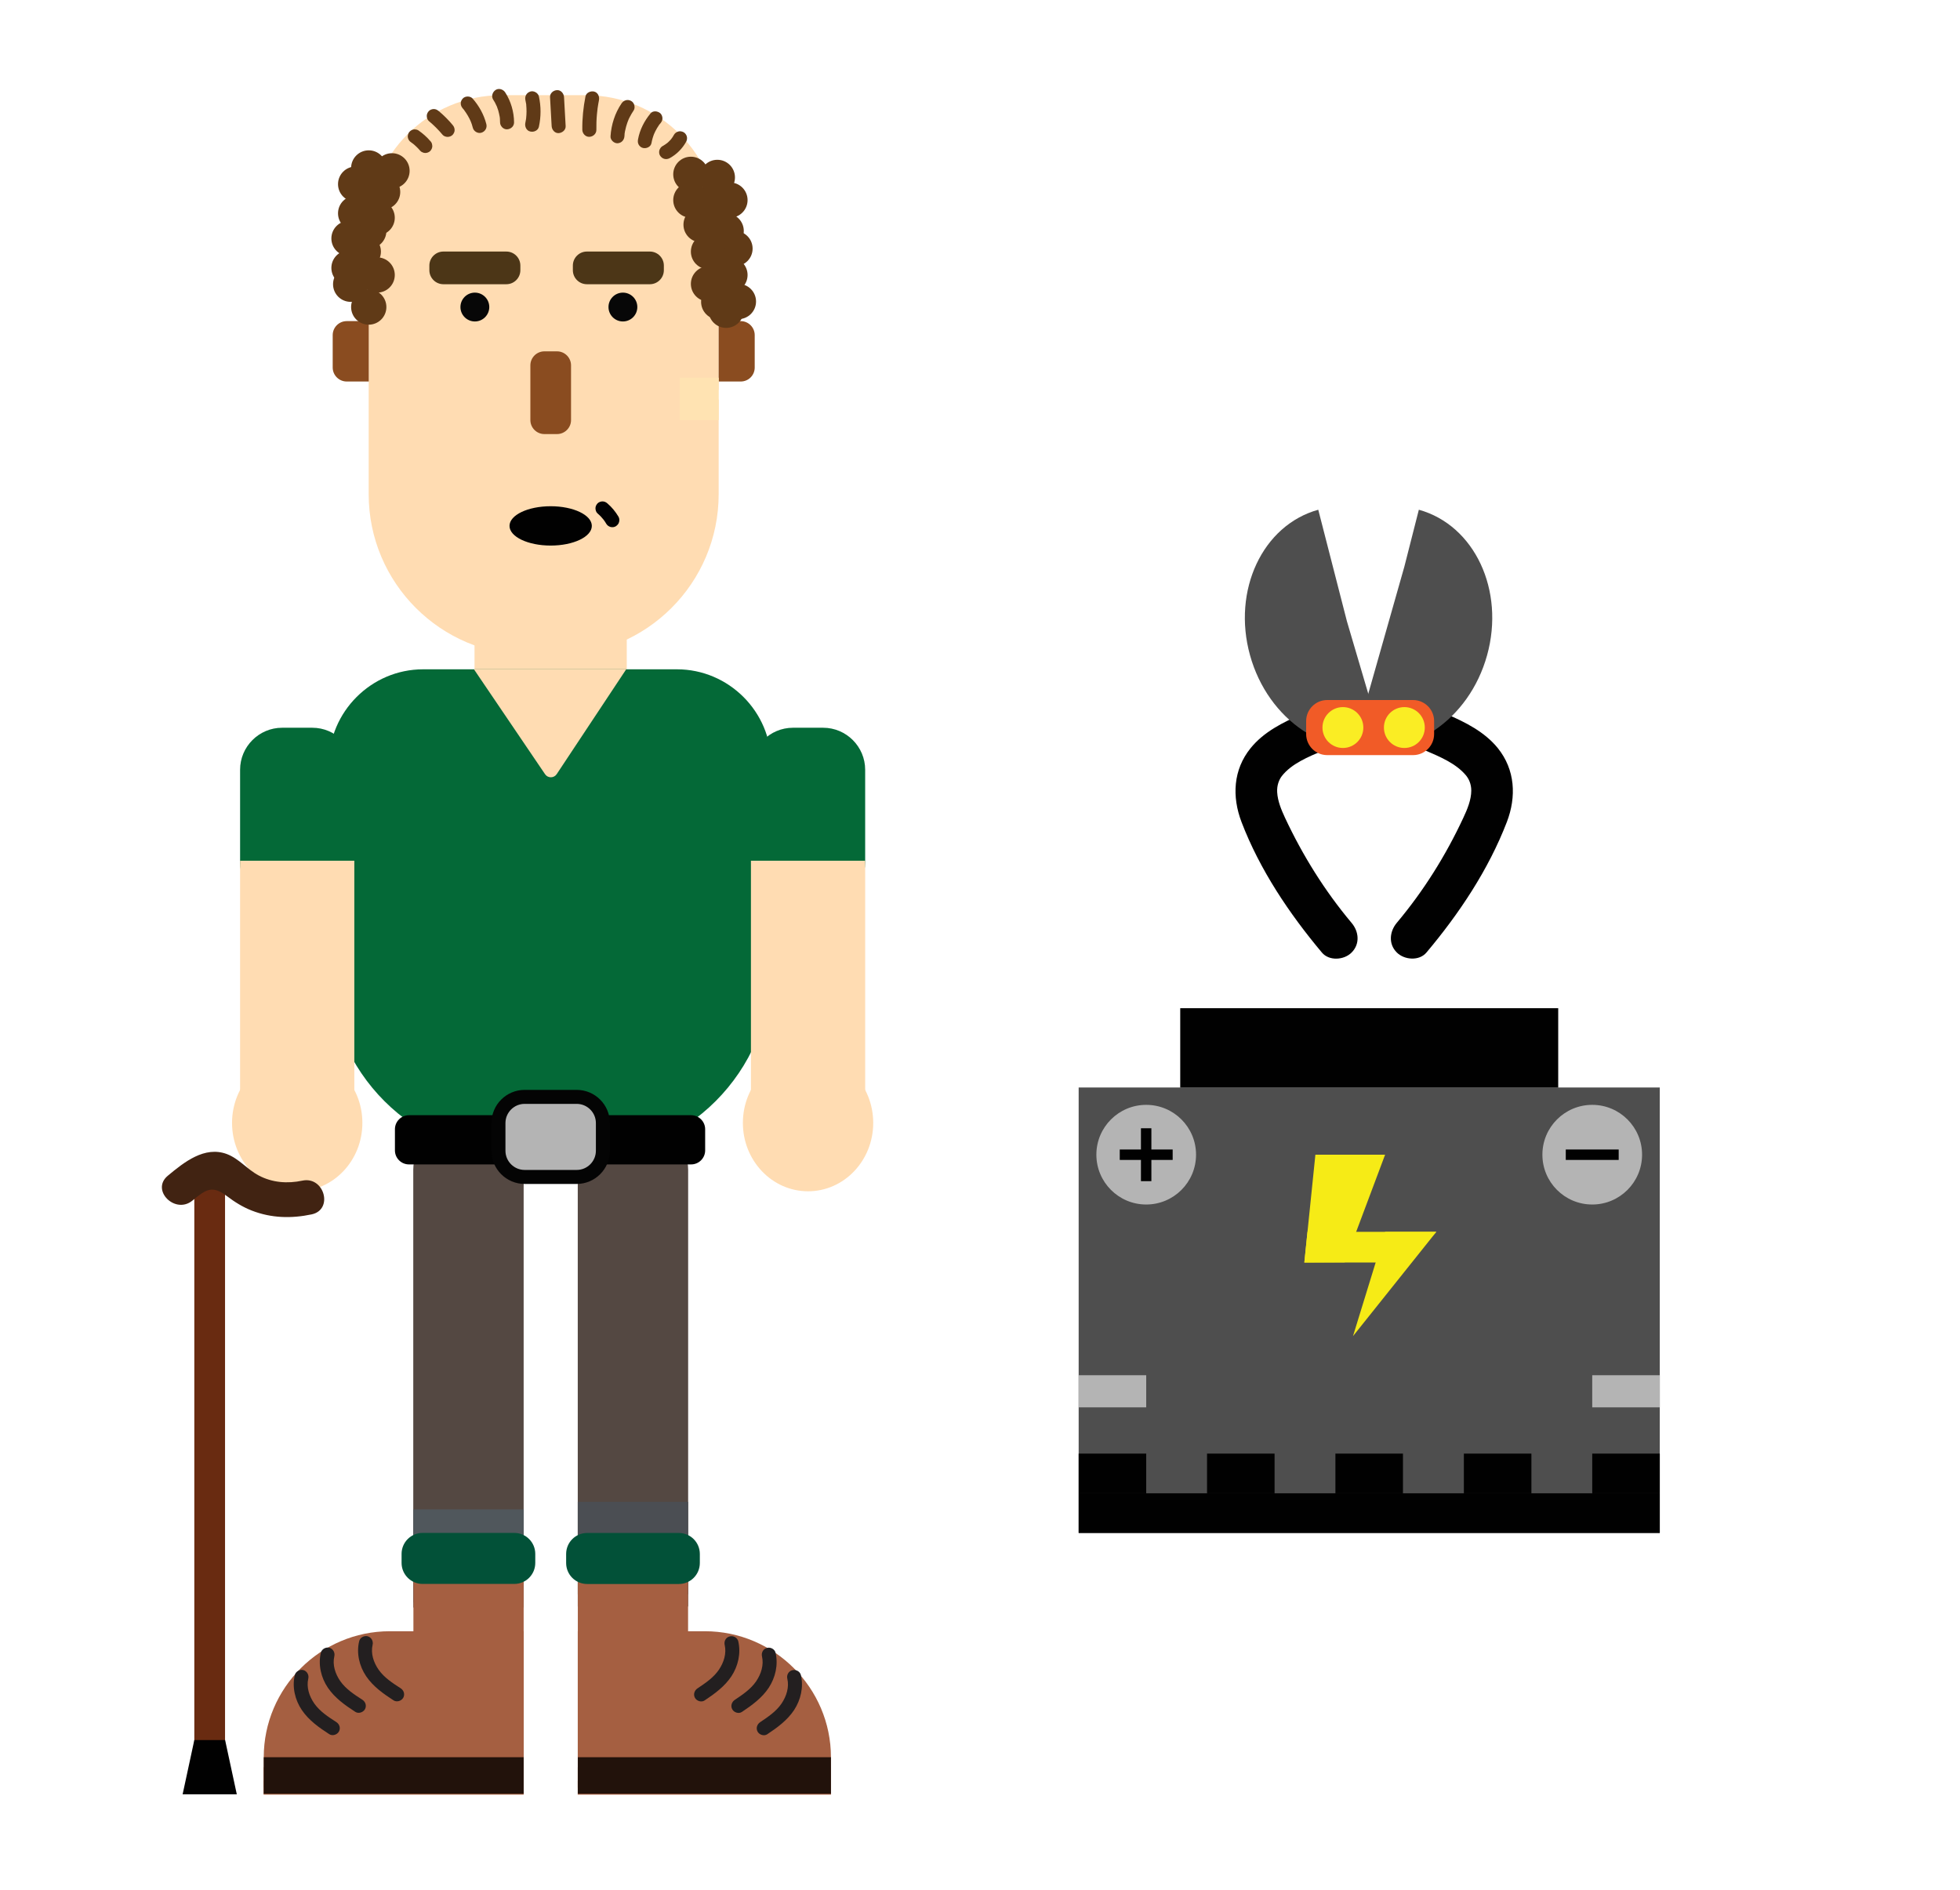 <?xml version="1.0" encoding="utf-8"?>
<!-- Generator: Adobe Illustrator 24.0.1, SVG Export Plug-In . SVG Version: 6.00 Build 0)  -->
<svg version="1.1" id="Layer_1" xmlns="http://www.w3.org/2000/svg" xmlns:xlink="http://www.w3.org/1999/xlink" x="0px" y="0px"
	 viewBox="0 0 280.01 270" style="enable-background:new 0 0 280.01 270;" xml:space="preserve">
<style type="text/css">
	.st0{fill:#692B11;}
	.st1{fill:#544842;}
	.st2{fill:#FFDCB2;}
	.st3{fill:#4C3617;}
	.st4{fill:#8A4C20;}
	.st5{fill:#070707;}
	.st6{fill:#FFE3B2;}
	.st7{fill:#010101;}
	.st8{fill:#603A17;}
	.st9{fill:#046937;}
	.st10{fill:#412312;}
	.st11{fill:#A55F41;}
	.st12{fill:#231F20;}
	.st13{fill:#4B4E53;}
	.st14{fill:#50575C;}
	.st15{fill:#025138;}
	.st16{fill:#B4B4B4;stroke:#040404;stroke-width:2;stroke-miterlimit:10;}
	.st17{fill:#22120B;}
	.st18{fill:#4E4E4E;}
	.st19{fill:#B4B4B4;}
	.st20{fill:#F6EB16;}
	.st21{fill:#F15B27;}
	.st22{fill:#FAED24;}
</style>
<rect x="27.76" y="168.21" class="st0" width="4.39" height="80.86"/>
<path class="st1" d="M98.31,227.79H82.54v-60.66c0-3.3,2.7-6,6-6h3.77c3.3,0,6,2.7,6,6V227.79z"/>
<path class="st1" d="M59.04,228.95h15.77v-61.81c0-3.3-2.7-6-6-6h-3.77c-3.3,0-6,2.7-6,6V228.95z"/>
<path class="st2" d="M85.99,98.89H71.35c-1.96,0-3.56-1.6-3.56-3.56V77.15c0-1.96,1.6-3.56,3.56-3.56h14.63
	c1.96,0,3.56,1.6,3.56,3.56v18.18C89.55,97.29,87.94,98.89,85.99,98.89z"/>
<path class="st2" d="M102.34,56.28c-0.11-0.31,0.08-0.53,0.33-0.59V32.6c0-10.49-8.51-19-19-19h-12c-10.49,0-19,8.51-19,19v38
	c0,12.7,10.3,23,23,23h4c12.7,0,23-10.3,23-23V57.18C102.56,56.88,102.45,56.58,102.34,56.28z"/>
<path class="st3" d="M72.34,40.61h-9c-1.1,0-2-0.9-2-2v-0.67c0-1.1,0.9-2,2-2h9c1.1,0,2,0.9,2,2v0.67
	C74.34,39.71,73.44,40.61,72.34,40.61z"/>
<path class="st3" d="M92.84,40.61h-9c-1.1,0-2-0.9-2-2v-0.67c0-1.1,0.9-2,2-2h9c1.1,0,2,0.9,2,2v0.67
	C94.84,39.71,93.94,40.61,92.84,40.61z"/>
<path class="st4" d="M52.68,54.51h-3.15c-1.1,0-2-0.9-2-2v-4.63c0-1.1,0.9-2,2-2h3.15V54.51z"/>
<path class="st4" d="M105.82,54.51h-3.15v-8.63h3.15c1.1,0,2,0.9,2,2v4.63C107.82,53.62,106.93,54.51,105.82,54.51z"/>
<circle class="st5" cx="67.84" cy="43.87" r="2.06"/>
<circle class="st5" cx="88.99" cy="43.87" r="2.06"/>
<path class="st4" d="M79.58,62.02h-1.81c-1.1,0-2-0.9-2-2V52.2c0-1.1,0.9-2,2-2h1.81c1.1,0,2,0.9,2,2v7.83
	C81.58,61.12,80.68,62.02,79.58,62.02z"/>
<rect x="97.11" y="53.97" class="st6" width="5.57" height="6.06"/>
<ellipse class="st7" cx="78.67" cy="75.14" rx="5.88" ry="2.81"/>
<circle class="st8" cx="102.68" cy="43.13" r="2.52"/>
<circle class="st8" cx="101.22" cy="40.56" r="2.52"/>
<circle class="st8" cx="104.28" cy="39.29" r="2.52"/>
<circle class="st8" cx="101.22" cy="35.95" r="2.52"/>
<circle class="st8" cx="105" cy="35.52" r="2.52"/>
<circle class="st8" cx="100.16" cy="32.1" r="2.52"/>
<circle class="st8" cx="103.74" cy="33" r="2.52"/>
<circle class="st8" cx="104.28" cy="28.59" r="2.52"/>
<circle class="st8" cx="101.53" cy="29.01" r="2.52"/>
<circle class="st8" cx="98.7" cy="28.59" r="2.52"/>
<circle class="st8" cx="102.48" cy="25.35" r="2.52"/>
<circle class="st8" cx="98.7" cy="24.91" r="2.52"/>
<circle class="st8" cx="105.49" cy="43.08" r="2.52"/>
<circle class="st8" cx="103.74" cy="44.33" r="2.52"/>
<circle class="st8" cx="52.68" cy="43.87" r="2.52"/>
<circle class="st8" cx="53.88" cy="39.29" r="2.52"/>
<circle class="st8" cx="51.9" cy="35.95" r="2.52"/>
<circle class="st8" cx="49.86" cy="38.28" r="2.52"/>
<circle class="st8" cx="50.1" cy="40.61" r="2.52"/>
<circle class="st8" cx="53.34" cy="27.43" r="2.52"/>
<circle class="st8" cx="53.88" cy="31.11" r="2.52"/>
<circle class="st8" cx="52.68" cy="33" r="2.52"/>
<circle class="st8" cx="50.81" cy="30.48" r="2.52"/>
<circle class="st8" cx="50.81" cy="26.31" r="2.52"/>
<circle class="st8" cx="49.86" cy="34.07" r="2.52"/>
<circle class="st8" cx="56" cy="24.41" r="2.52"/>
<circle class="st8" cx="54.66" cy="27.43" r="2.52"/>
<circle class="st8" cx="52.68" cy="24" r="2.52"/>
<g>
	<g>
		<path class="st7" d="M88.35,73.81c-0.42-0.7-0.95-1.35-1.57-1.88c-0.2-0.18-0.43-0.29-0.71-0.29c-0.25,0-0.54,0.11-0.71,0.29
			c-0.17,0.19-0.3,0.44-0.29,0.71c0.01,0.25,0.09,0.54,0.29,0.71c0.35,0.3,0.67,0.64,0.96,1.01c-0.05-0.07-0.1-0.13-0.16-0.2
			c0.16,0.21,0.32,0.44,0.45,0.67c0.13,0.22,0.35,0.39,0.6,0.46c0.24,0.07,0.56,0.04,0.77-0.1c0.21-0.14,0.4-0.34,0.46-0.6
			C88.52,74.32,88.49,74.05,88.35,73.81L88.35,73.81z"/>
	</g>
</g>
<g>
	<path class="st8" d="M60.77,20.85c-0.44-0.52-0.95-0.98-1.51-1.37"/>
	<g>
		<path class="st8" d="M61.47,20.15c-0.5-0.59-1.08-1.09-1.71-1.53c-0.11-0.07-0.24-0.11-0.37-0.12c-0.13-0.03-0.27-0.02-0.4,0.02
			c-0.23,0.06-0.48,0.24-0.6,0.46c-0.12,0.23-0.18,0.51-0.1,0.77c0.03,0.08,0.07,0.16,0.1,0.24c0.09,0.15,0.21,0.27,0.36,0.36
			c0.1,0.07,0.2,0.15,0.3,0.22c-0.07-0.05-0.13-0.1-0.2-0.16c0.44,0.34,0.84,0.73,1.2,1.15c0.09,0.1,0.2,0.17,0.32,0.21
			c0.12,0.06,0.25,0.09,0.39,0.09c0.25,0,0.54-0.11,0.71-0.29c0.17-0.19,0.3-0.44,0.29-0.71c-0.01-0.09-0.02-0.18-0.04-0.27
			C61.68,20.42,61.6,20.27,61.47,20.15L61.47,20.15z"/>
	</g>
</g>
<g>
	<path class="st8" d="M63.95,18.56c-0.6-0.72-1.26-1.38-1.98-1.98"/>
	<g>
		<path class="st8" d="M64.66,17.85c-0.6-0.72-1.26-1.38-1.98-1.98c-0.21-0.17-0.43-0.29-0.71-0.29c-0.25,0-0.54,0.11-0.71,0.29
			c-0.17,0.19-0.3,0.44-0.29,0.71c0.01,0.25,0.09,0.54,0.29,0.71c0.72,0.6,1.38,1.26,1.98,1.98c0.16,0.19,0.47,0.29,0.71,0.29
			c0.25,0,0.54-0.11,0.71-0.29c0.17-0.19,0.3-0.44,0.29-0.71c-0.01-0.09-0.02-0.18-0.04-0.27C64.86,18.13,64.78,17.98,64.66,17.85
			L64.66,17.85z"/>
	</g>
</g>
<g>
	<path class="st8" d="M68.52,18c-0.3-1.18-0.89-2.29-1.7-3.21"/>
	<g>
		<path class="st8" d="M69.48,17.73c-0.35-1.36-1.04-2.6-1.96-3.65c-0.35-0.39-1.06-0.38-1.41,0c-0.39,0.42-0.37,0.99,0,1.41
			c0.12,0.13,0.23,0.27,0.34,0.42c-0.05-0.07-0.1-0.13-0.16-0.2c0.4,0.53,0.74,1.11,1,1.72c-0.03-0.08-0.07-0.16-0.1-0.24
			c0.15,0.35,0.27,0.71,0.36,1.07c0.13,0.51,0.72,0.86,1.23,0.7C69.3,18.8,69.62,18.28,69.48,17.73L69.48,17.73z"/>
	</g>
</g>
<g>
	<path class="st8" d="M72.44,17.48c-0.01-1.33-0.4-2.65-1.13-3.77"/>
	<g>
		<path class="st8" d="M73.44,17.48c-0.01-1.5-0.45-3.01-1.26-4.27c-0.28-0.44-0.9-0.66-1.37-0.36c-0.44,0.28-0.66,0.9-0.36,1.37
			c0.18,0.27,0.34,0.56,0.47,0.86c0.02,0.04,0.04,0.08,0.05,0.12c0.04,0.1,0.04,0.08-0.02-0.06c0.02,0,0.07,0.17,0.07,0.18
			c0.06,0.15,0.11,0.31,0.16,0.46c0.09,0.3,0.15,0.61,0.21,0.92c0.02,0.11,0.01,0.09-0.01-0.07c0.01,0.04,0.01,0.09,0.02,0.13
			c0.01,0.06,0.01,0.13,0.02,0.2c0.01,0.17,0.02,0.35,0.02,0.52c0,0.52,0.46,1.02,1,1C72.98,18.45,73.45,18.04,73.44,17.48
			L73.44,17.48z"/>
	</g>
</g>
<g>
	<path class="st8" d="M76.02,17.84c0.27-1.24,0.27-2.54,0-3.79"/>
	<g>
		<path class="st8" d="M76.99,18.1c0.31-1.43,0.31-2.89,0-4.32c-0.11-0.51-0.74-0.86-1.23-0.7c-0.54,0.17-0.82,0.68-0.7,1.23
			c0.03,0.15,0.06,0.31,0.09,0.46c0.01,0.04,0.01,0.07,0.02,0.11c0.02,0.11,0.01,0.09-0.01-0.05c0.02,0.06,0.02,0.15,0.02,0.21
			c0.03,0.3,0.04,0.6,0.04,0.9c0,0.3-0.02,0.6-0.05,0.9c-0.01,0.07-0.02,0.15-0.02,0.21c0-0.26,0.01-0.05-0.01,0.02
			c-0.03,0.17-0.06,0.33-0.09,0.49c-0.11,0.51,0.15,1.11,0.7,1.23C76.26,18.92,76.87,18.65,76.99,18.1L76.99,18.1z"/>
	</g>
</g>
<g>
	<path class="st8" d="M79.81,18.02c-0.08-1.38-0.15-2.76-0.23-4.14"/>
	<g>
		<path class="st8" d="M80.81,18.02c-0.08-1.38-0.15-2.76-0.23-4.14c-0.03-0.52-0.44-1.03-1-1c-0.52,0.02-1.03,0.44-1,1
			c0.08,1.38,0.15,2.76,0.23,4.14c0.03,0.52,0.44,1.03,1,1C80.33,18.99,80.84,18.57,80.81,18.02L80.81,18.02z"/>
	</g>
</g>
<g>
	<path class="st8" d="M84.2,18.55c-0.03-1.51,0.11-3.03,0.41-4.51"/>
	<g>
		<path class="st8" d="M85.2,18.55c-0.01-0.74,0.01-1.48,0.08-2.22c0.02-0.19,0.04-0.38,0.06-0.56c0.01-0.09,0.02-0.17,0.03-0.26
			c-0.03,0.18,0,0,0.01-0.08c0.05-0.37,0.12-0.75,0.19-1.12c0.1-0.51-0.15-1.1-0.7-1.23c-0.5-0.11-1.12,0.15-1.23,0.7
			c-0.31,1.57-0.47,3.17-0.45,4.77c0.01,0.52,0.45,1.02,1,1C84.73,19.53,85.21,19.11,85.2,18.55L85.2,18.55z"/>
	</g>
</g>
<g>
	<path class="st8" d="M88.21,19.46c0.09-1.49,0.6-2.95,1.44-4.18"/>
	<g>
		<path class="st8" d="M89.21,19.46c0.01-0.1,0.01-0.19,0.02-0.29c0.01-0.07,0-0.38,0.01-0.09c0-0.16,0.06-0.34,0.09-0.5
			c0.07-0.35,0.17-0.7,0.29-1.04c0.03-0.09,0.06-0.18,0.1-0.27c0.02-0.05,0.08-0.15,0.08-0.2c-0.05,0.13-0.06,0.14-0.02,0.04
			c0.02-0.04,0.04-0.09,0.06-0.13c0.04-0.09,0.08-0.17,0.13-0.26c0.16-0.32,0.35-0.63,0.55-0.93c0.29-0.43,0.1-1.13-0.36-1.37
			c-0.51-0.27-1.05-0.11-1.37,0.36c-0.94,1.39-1.46,3.02-1.57,4.69c-0.04,0.52,0.49,1.02,1,1C88.78,20.44,89.17,20.02,89.21,19.46
			L89.21,19.46z"/>
	</g>
</g>
<g>
	<path class="st8" d="M92.1,20.19c0.21-1.2,0.75-2.34,1.53-3.27"/>
	<g>
		<path class="st8" d="M93.07,20.45c0.09-0.51,0.24-1,0.44-1.48c-0.03,0.08-0.07,0.16-0.1,0.24c0.13-0.31,0.29-0.62,0.46-0.91
			c0.09-0.14,0.18-0.28,0.27-0.42c0.05-0.07,0.09-0.14,0.15-0.2c-0.02,0.02-0.14,0.18-0.05,0.07c0.03-0.04,0.07-0.09,0.11-0.13
			c0.17-0.21,0.29-0.43,0.29-0.71c0-0.25-0.11-0.54-0.29-0.71c-0.37-0.34-1.06-0.43-1.41,0c-0.89,1.07-1.54,2.34-1.79,3.71
			c-0.05,0.27-0.04,0.53,0.1,0.77c0.12,0.21,0.36,0.41,0.6,0.46C92.33,21.26,92.97,21,93.07,20.45L93.07,20.45z"/>
	</g>
</g>
<g>
	<path class="st8" d="M95.16,21.74c0.83-0.45,1.53-1.15,1.99-1.98"/>
	<g>
		<path class="st8" d="M95.67,22.6c0.98-0.53,1.81-1.36,2.35-2.34c0.13-0.23,0.17-0.51,0.1-0.77c-0.06-0.23-0.24-0.48-0.46-0.6
			c-0.23-0.12-0.51-0.18-0.77-0.1c-0.24,0.08-0.47,0.23-0.6,0.46c-0.12,0.22-0.26,0.44-0.42,0.64c0.05-0.07,0.1-0.13,0.16-0.2
			c-0.26,0.34-0.56,0.64-0.9,0.9c0.07-0.05,0.13-0.1,0.2-0.16c-0.21,0.16-0.43,0.31-0.67,0.44c-0.22,0.12-0.39,0.36-0.46,0.6
			c-0.07,0.24-0.04,0.56,0.1,0.77C94.6,22.71,95.17,22.87,95.67,22.6L95.67,22.6z"/>
	</g>
</g>
<path class="st9" d="M83.17,165.26h-9.18c-14.85,0-27-12.15-27-27v-29.17c0-7.4,6.06-13.46,13.46-13.46h36.26
	c7.4,0,13.46,6.06,13.46,13.46v29.17C110.17,153.11,98.02,165.26,83.17,165.26z"/>
<path class="st2" d="M89.46,95.63l-9.93,14.98c-0.39,0.59-1.26,0.6-1.66,0.01L67.71,95.63H89.46z"/>
<path class="st9" d="M117.6,129.24h-4.32c-3.3,0-6-2.7-6-6v-13.26c0-3.3,2.7-6,6-6h4.32c3.3,0,6,2.7,6,6v13.26
	C123.6,126.54,120.9,129.24,117.6,129.24z"/>
<rect x="107.28" y="122.98" class="st2" width="16.32" height="39.46"/>
<ellipse class="st2" cx="115.44" cy="160.44" rx="9.31" ry="9.77"/>
<path class="st9" d="M44.62,129.24H40.3c-3.3,0-6-2.7-6-6v-13.26c0-3.3,2.7-6,6-6h4.32c3.3,0,6,2.7,6,6v13.26
	C50.62,126.54,47.92,129.24,44.62,129.24z"/>
<rect x="34.3" y="122.98" class="st2" width="16.32" height="39.46"/>
<ellipse class="st2" cx="42.46" cy="160.44" rx="9.31" ry="9.77"/>
<g>
	<g>
		<path class="st10" d="M27.5,171.53c1.97-1.64,2.84-2.2,4.93-0.62c1.11,0.84,2.24,1.55,3.55,2.06c2.78,1.08,5.64,1.15,8.54,0.54
			c3.15-0.67,1.81-5.49-1.33-4.82c-2.11,0.45-4.3,0.29-6.23-0.74c-1.63-0.86-2.81-2.4-4.55-3.06c-3.19-1.19-6.12,1.17-8.44,3.1
			C21.49,170.05,25.04,173.57,27.5,171.53L27.5,171.53z"/>
	</g>
</g>
<path class="st7" d="M98.74,166.37H58.42c-1.1,0-2-0.9-2-2v-3.03c0-1.1,0.9-2,2-2h40.32c1.1,0,2,0.9,2,2v3.03
	C100.74,165.47,99.84,166.37,98.74,166.37z"/>
<g>
	<path class="st11" d="M118.71,256.4H82.54v-23.33h18.17c9.9,0,18,8.1,18,18V256.4z"/>
	<rect x="82.54" y="252.5" class="st11" width="36.17" height="3.9"/>
	<rect x="82.54" y="254.45" class="st11" width="36.17" height="0.98"/>
	<g>
		<path class="st11" d="M104.49,234.77c0.38,1.54-0.15,3.24-1.04,4.47s-2.11,2.06-3.3,2.86"/>
		<g>
			<path class="st12" d="M103.53,235.03c0.28,1.2-0.11,2.49-0.84,3.56c-0.77,1.12-1.92,1.89-3.04,2.64
				c-0.45,0.3-0.64,0.88-0.36,1.37c0.26,0.45,0.92,0.66,1.37,0.36c1.44-0.96,2.86-1.99,3.83-3.45c0.96-1.46,1.38-3.29,0.98-5
				c-0.12-0.53-0.72-0.84-1.23-0.7C103.69,233.95,103.41,234.5,103.53,235.03L103.53,235.03z"/>
		</g>
	</g>
	<g>
		<path class="st11" d="M109.82,236.41c0.38,1.54-0.15,3.24-1.04,4.47c-0.89,1.22-2.11,2.06-3.3,2.86"/>
		<g>
			<path class="st12" d="M108.86,236.67c0.28,1.2-0.11,2.49-0.84,3.56c-0.77,1.12-1.92,1.89-3.04,2.64
				c-0.45,0.3-0.64,0.88-0.36,1.37c0.26,0.45,0.92,0.66,1.37,0.36c1.44-0.96,2.86-1.99,3.83-3.45c0.96-1.46,1.38-3.29,0.98-5
				c-0.12-0.53-0.72-0.84-1.23-0.7C109.02,235.59,108.74,236.14,108.86,236.67L108.86,236.67z"/>
		</g>
	</g>
	<g>
		<path class="st11" d="M113.44,239.59c0.38,1.54-0.15,3.24-1.04,4.47c-0.89,1.22-2.11,2.06-3.3,2.86"/>
		<g>
			<path class="st12" d="M112.48,239.86c0.28,1.2-0.11,2.49-0.84,3.56c-0.77,1.12-1.92,1.89-3.04,2.64
				c-0.45,0.3-0.64,0.88-0.36,1.37c0.26,0.45,0.92,0.66,1.37,0.36c1.44-0.96,2.86-1.99,3.83-3.45c0.96-1.46,1.38-3.29,0.98-5
				c-0.12-0.53-0.72-0.84-1.23-0.7C112.64,238.78,112.35,239.33,112.48,239.86L112.48,239.86z"/>
		</g>
	</g>
</g>
<rect x="82.54" y="214.58" class="st13" width="15.77" height="14.95"/>
<g>
	<path class="st11" d="M37.68,256.4h37.14v-23.33H55.68c-9.9,0-18,8.1-18,18V256.4z"/>
	
		<rect x="37.68" y="252.5" transform="matrix(-1 -5.103929e-11 5.103929e-11 -1 112.486 508.897)" class="st11" width="37.14" height="3.9"/>
	
		<rect x="37.68" y="254.45" transform="matrix(-1 -5.094159e-11 5.094159e-11 -1 112.486 509.872)" class="st11" width="37.14" height="0.98"/>
	<g>
		<path class="st11" d="M52.27,234.77c-0.39,1.54,0.15,3.24,1.07,4.47c0.92,1.22,2.16,2.06,3.39,2.86"/>
		<g>
			<path class="st12" d="M51.31,234.5c-0.41,1.71,0.02,3.55,1,5c1,1.47,2.45,2.5,3.92,3.45c0.45,0.29,1.1,0.09,1.37-0.36
				c0.28-0.49,0.1-1.07-0.36-1.37c-1.15-0.74-2.34-1.51-3.14-2.64c-0.75-1.07-1.15-2.36-0.87-3.56c0.13-0.52-0.17-1.08-0.7-1.23
				C52.03,233.66,51.43,233.97,51.31,234.5L51.31,234.5z"/>
		</g>
	</g>
	<g>
		<path class="st11" d="M46.8,236.41c-0.39,1.54,0.15,3.24,1.07,4.47c0.92,1.22,2.16,2.06,3.39,2.86"/>
		<g>
			<path class="st12" d="M45.84,236.14c-0.41,1.71,0.02,3.55,1,5c1,1.47,2.45,2.5,3.92,3.45c0.45,0.29,1.1,0.09,1.37-0.36
				c0.28-0.49,0.1-1.07-0.36-1.37c-1.15-0.74-2.34-1.51-3.14-2.64c-0.75-1.07-1.15-2.36-0.87-3.56c0.13-0.52-0.17-1.08-0.7-1.23
				C46.56,235.3,45.96,235.61,45.84,236.14L45.84,236.14z"/>
		</g>
	</g>
	<g>
		<path class="st11" d="M43.09,239.59c-0.39,1.54,0.15,3.24,1.07,4.47c0.92,1.22,2.16,2.06,3.39,2.86"/>
		<g>
			<path class="st12" d="M42.12,239.33c-0.41,1.71,0.02,3.55,1,5c1,1.47,2.45,2.5,3.92,3.45c0.45,0.29,1.1,0.09,1.37-0.36
				c0.28-0.49,0.1-1.07-0.36-1.37c-1.15-0.74-2.34-1.51-3.14-2.64c-0.75-1.07-1.15-2.36-0.87-3.56c0.13-0.52-0.17-1.08-0.7-1.23
				C42.85,238.49,42.25,238.8,42.12,239.33L42.12,239.33z"/>
		</g>
	</g>
</g>
<rect x="59.04" y="215.67" transform="matrix(-1 -3.299106e-11 3.299106e-11 -1 133.853 445.348)" class="st14" width="15.77" height="14.02"/>
<rect x="59.06" y="221.46" class="st11" width="15.75" height="14.95"/>
<rect x="82.55" y="221.46" class="st11" width="15.75" height="14.95"/>
<path class="st15" d="M60.37,226.31h13.1c1.66,0,3-1.34,3-3v-1.29c0-1.66-1.34-3-3-3h-13.1c-1.66,0-3,1.34-3,3v1.29
	C57.37,224.97,58.72,226.31,60.37,226.31z"/>
<path class="st15" d="M96.98,226.32h-13.1c-1.66,0-3-1.34-3-3v-1.29c0-1.66,1.34-3,3-3h13.1c1.66,0,3,1.34,3,3v1.29
	C99.98,224.98,98.64,226.32,96.98,226.32z"/>
<path class="st16" d="M82.39,168.16h-7.44c-2.06,0-3.74-1.68-3.74-3.74v-3.96c0-2.06,1.68-3.74,3.74-3.74h7.44
	c2.06,0,3.74,1.68,3.74,3.74v3.96C86.13,166.48,84.45,168.16,82.39,168.16z"/>
<rect x="82.55" y="251.07" class="st17" width="36.16" height="5.22"/>
<rect x="37.68" y="251.07" class="st17" width="37.13" height="5.22"/>
<polygon class="st7" points="33.83,256.37 26.09,256.37 27.76,248.62 32.16,248.62 "/>
<rect x="154.1" y="155.38" class="st18" width="83.02" height="63.64"/>
<rect x="168.61" y="144.05" class="st7" width="54" height="11.34"/>
<rect x="154.1" y="213.36" class="st7" width="83.02" height="5.67"/>
<rect x="154.1" y="207.69" class="st7" width="9.65" height="5.67"/>
<rect x="227.47" y="207.69" class="st7" width="9.65" height="5.67"/>
<rect x="190.78" y="207.69" class="st7" width="9.65" height="5.67"/>
<rect x="172.44" y="207.69" class="st7" width="9.65" height="5.67"/>
<rect x="209.13" y="207.69" class="st7" width="9.65" height="5.67"/>
<rect x="154.1" y="196.49" class="st19" width="9.65" height="4.59"/>
<rect x="227.47" y="196.49" class="st19" width="9.65" height="4.59"/>
<circle class="st19" cx="163.75" cy="164.98" r="7.12"/>
<circle class="st19" cx="227.47" cy="164.98" r="7.12"/>
<rect x="159.97" y="164.24" class="st7" width="7.56" height="1.49"/>
<rect x="159.97" y="164.24" transform="matrix(-1.836970e-16 1 -1 -1.836970e-16 328.729 1.234)" class="st7" width="7.56" height="1.49"/>
<rect x="223.69" y="164.24" class="st7" width="7.56" height="1.49"/>
<polygon class="st20" points="192.11,180.36 186.34,180.39 187.92,164.98 197.88,164.98 "/>
<polygon class="st20" points="200.93,180.39 186.34,180.39 186.79,176 205.2,176 "/>
<polygon class="st20" points="193.29,190.91 193.29,190.91 197.88,176 205.2,176 "/>
<g>
	<g>
		<path class="st7" d="M185.99,102.04c-2.69,1.15-5.46,2.54-7.33,4.86c-2.49,3.08-2.68,6.92-1.29,10.56
			c2.6,6.8,6.82,13.09,11.48,18.64c1.04,1.24,3.17,1.08,4.24,0c1.23-1.23,1.05-3,0-4.24c-3.83-4.56-7-9.65-9.52-15.04
			c-0.52-1.12-1.04-2.37-1.11-3.62c-0.06-1.03,0.29-1.82,0.66-2.31c1.39-1.78,3.76-2.74,5.91-3.66c1.49-0.64,1.82-2.83,1.08-4.1
			C189.19,101.58,187.49,101.4,185.99,102.04L185.99,102.04z"/>
	</g>
</g>
<g>
	<g>
		<path class="st7" d="M203.61,107.22c2.12,0.91,4.38,1.86,5.8,3.54c0.41,0.49,0.78,1.22,0.78,2.21c-0.01,1.32-0.56,2.65-1.12,3.84
			c-2.51,5.4-5.69,10.48-9.52,15.04c-1.04,1.24-1.22,3.03,0,4.24c1.07,1.07,3.2,1.25,4.24,0c4.67-5.55,8.86-11.83,11.48-18.64
			c1.39-3.62,1.19-7.48-1.29-10.56c-1.88-2.32-4.64-3.71-7.33-4.86c-1.49-0.64-3.22-0.44-4.1,1.08
			C201.8,104.38,202.12,106.58,203.61,107.22L203.61,107.22z"/>
	</g>
</g>
<path class="st18" d="M192.43,88.79l5.2,17.64c-7.95,2.2-16.48-3.53-19.05-12.81s1.79-18.58,9.75-20.79L192.43,88.79z"/>
<path class="st18" d="M200.63,80.96l-7.23,25.47c7.95,2.2,16.48-3.53,19.05-12.81c2.57-9.28-1.79-18.58-9.75-20.79L200.63,80.96z"/>
<path class="st21" d="M201.88,107.89H189.6c-1.65,0-3-1.35-3-3v-1.87c0-1.65,1.35-3,3-3h12.28c1.65,0,3,1.35,3,3v1.87
	C204.88,106.54,203.53,107.89,201.88,107.89z"/>
<circle class="st22" cx="191.85" cy="103.95" r="2.92"/>
<circle class="st22" cx="200.63" cy="103.95" r="2.92"/>
</svg>
